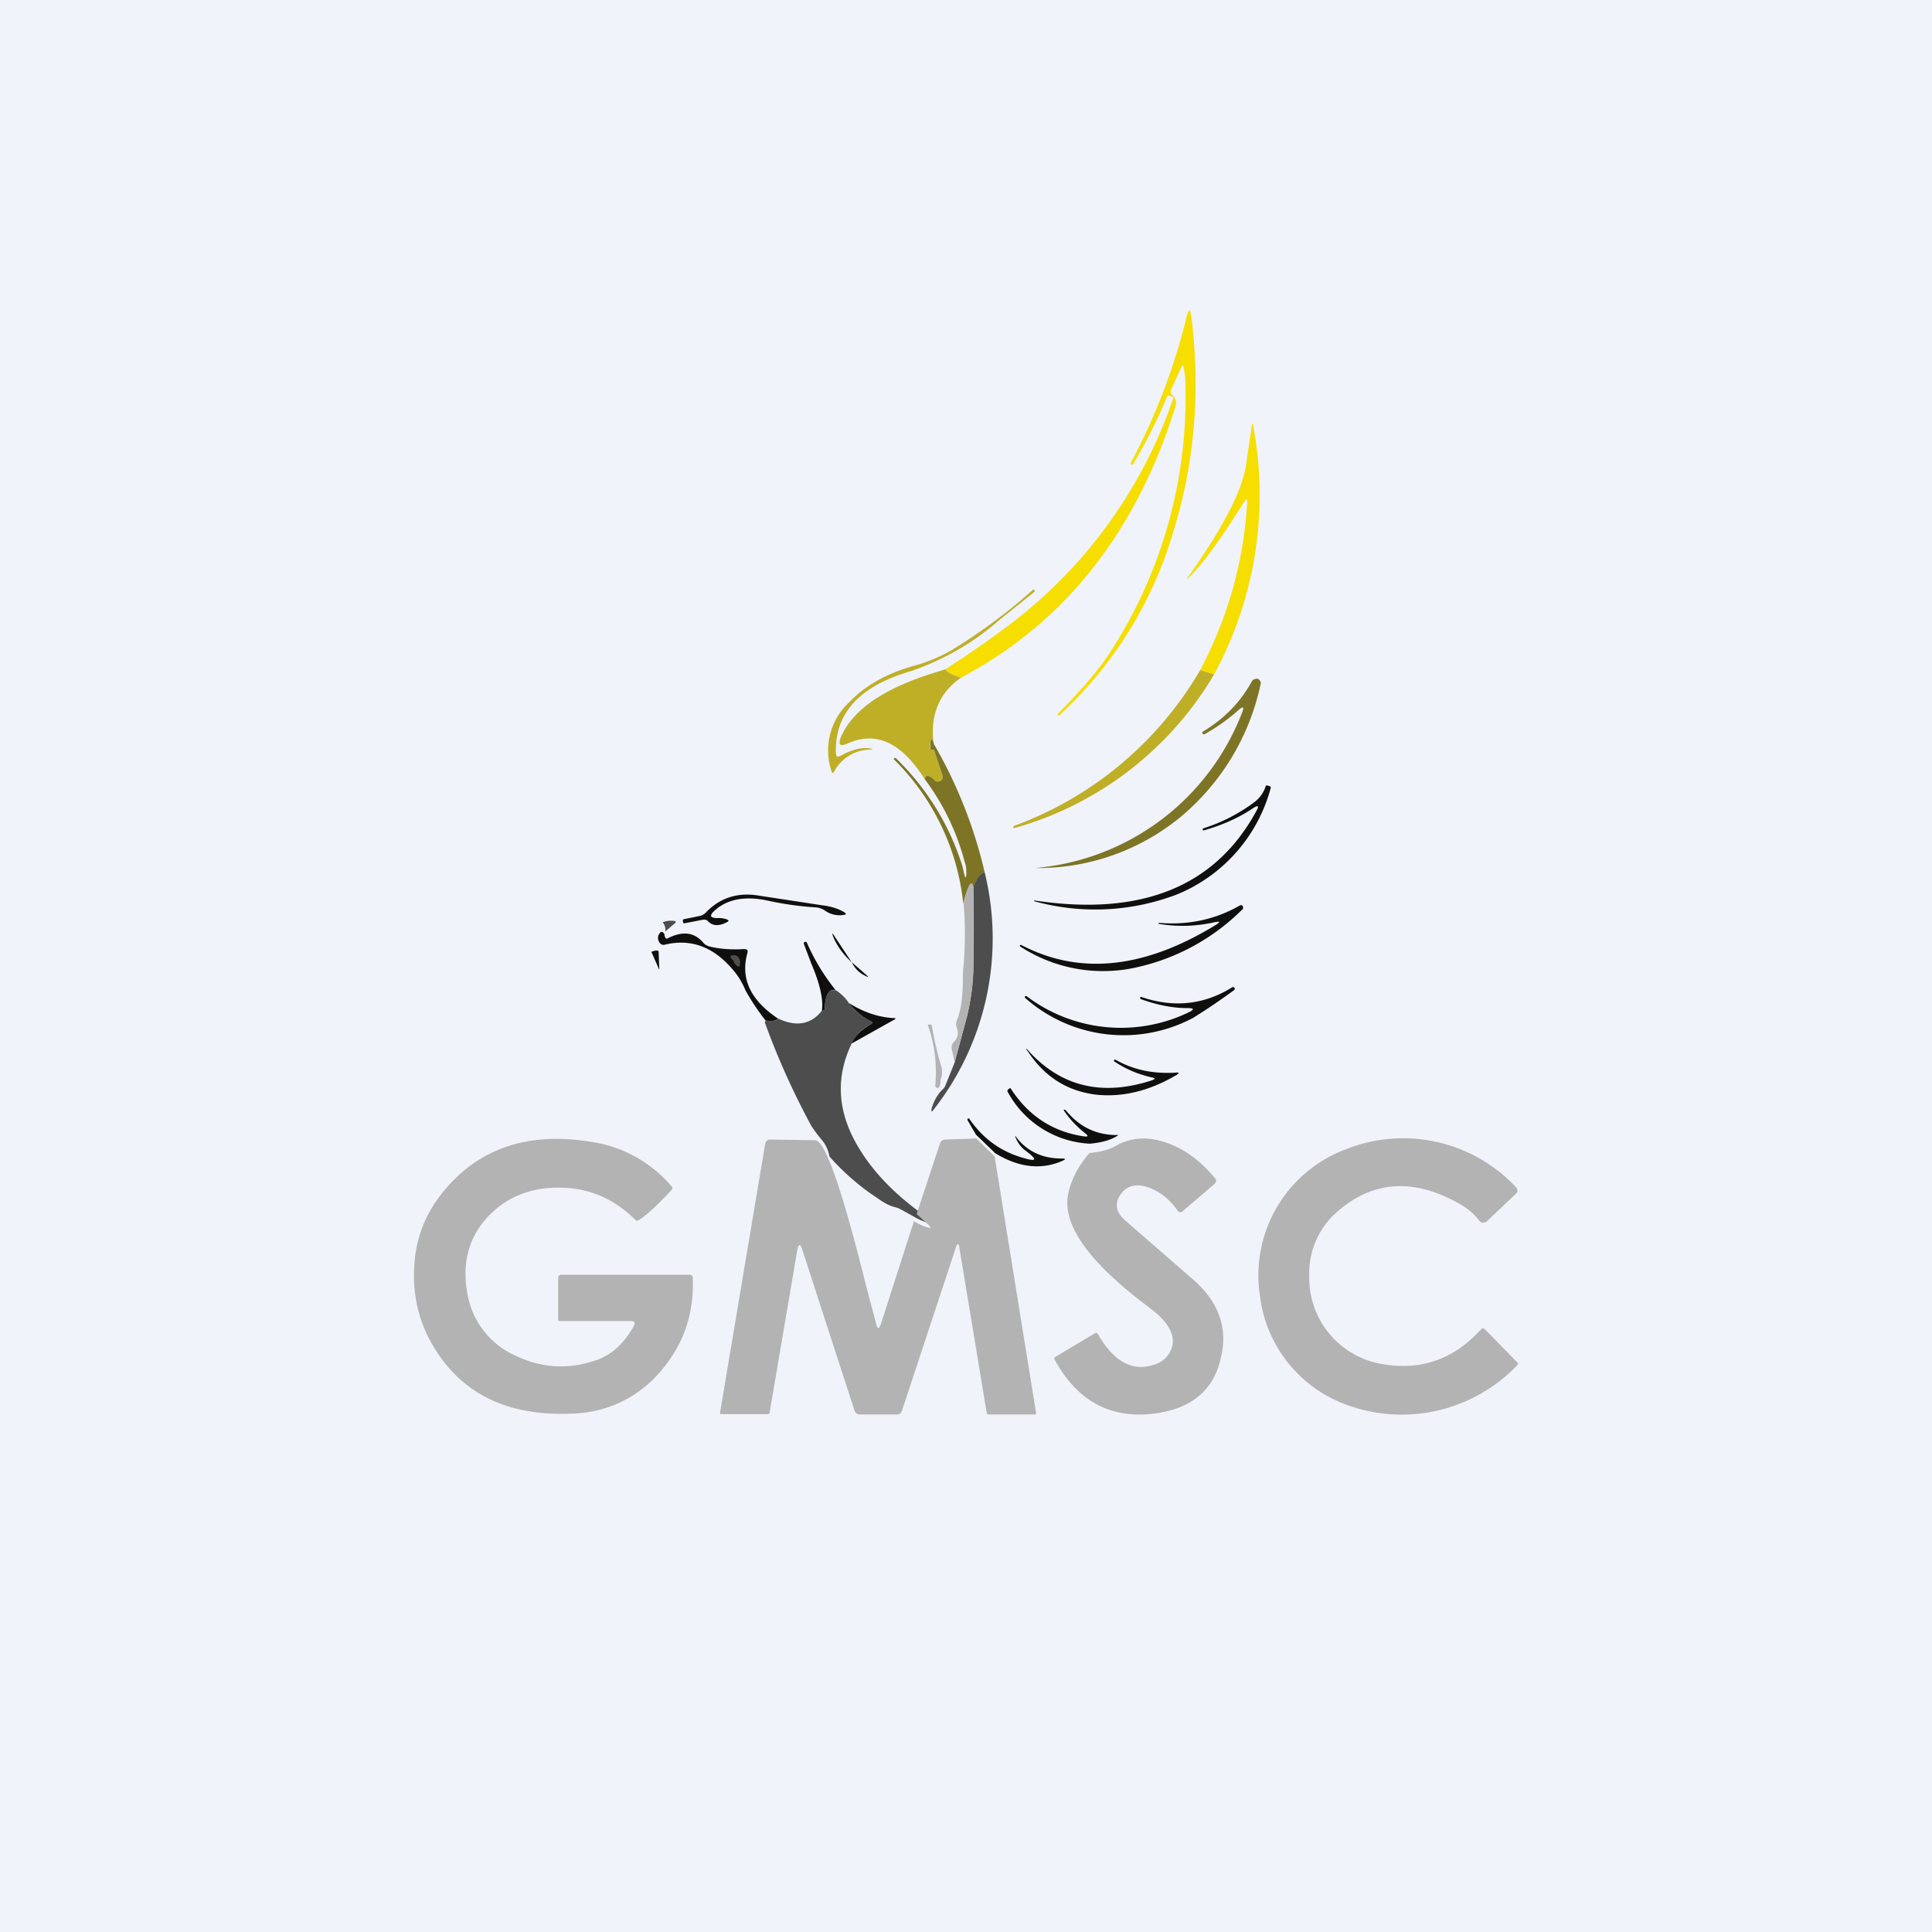 <?xml version='1.0' encoding='utf-8'?>
<!-- by TradeStack -->
<svg width="56" height="56" viewBox="0 0 56 56" xmlns="http://www.w3.org/2000/svg"><path fill="#F0F3FA" d="M0 0h56v56H0z" /><path d="M27.86 19.64c-.25-.08-.4-.16-.46-.24.56-.36 1.1-.73 1.6-1.1a13.82 13.82 0 0 0 5-6.73c.02-.04 0-.06-.03-.08l-.07-.02c-.03-.02-.05 0-.07.02-.29.7-.62 1.35-.99 1.97 0 .01-.02.02-.04 0-.03 0-.03-.03-.02-.05a18.03 18.03 0 0 0 1.62-4.25c.06-.22.1-.21.13.01.27 2.17.1 4.26-.53 6.27a11.7 11.7 0 0 1-3.3 5.3h-.03c-.02-.02-.02-.04 0-.06.64-.64 1.14-1.22 1.5-1.76a13.59 13.59 0 0 0 2.19-7.8c0-.16-.02-.31-.05-.47-.02-.08-.04-.08-.07 0l-.29.63c-.03.07-.02.13.04.18.1.09.12.2.08.33-1.14 3.64-3.21 6.26-6.21 7.85ZM35.2 19.55l-.41-.13c.8-1.52 1.26-3.14 1.36-4.86 0-.11-.02-.12-.08-.02l-.03.04c-.6.96-1.1 1.66-1.49 2.07-.17.18-.19.17-.04-.03.95-1.35 1.48-2.38 1.6-3.1l.17-1.15c.01-.12.03-.12.05 0a10.9 10.9 0 0 1-1.14 7.18Z" fill="#F6DE00" /><path d="M24.23 21.83c0 .1.04.12.13.08.32-.18.6-.25.82-.22.15.02.15.03 0 .04a1.2 1.2 0 0 0-1 .63c-.03.06-.06.06-.08-.01a1.9 1.9 0 0 1 .52-2c.47-.49 1.1-.84 1.9-1.06.4-.11.8-.28 1.17-.51a16.54 16.54 0 0 0 2.27-1.7l.03.04v.03l-1.01.81a7.57 7.57 0 0 1-2.6 1.5c-1.47.43-2.19 1.22-2.15 2.37Z" fill="#BFAF27" /><path d="M27.4 19.4c.05.08.2.16.46.24-.64.44-.9 1.08-.8 1.91-.07-.2-.1-.15-.1.15.01.03.03.04.06.03.03 0 .05 0 .06.03l.24.72c.02.07 0 .11-.05.15-.07.04-.14.03-.2-.02-.14-.15-.24-.16-.27-.03-.67-1.06-1.41-1.4-2.23-1.03-.22.1-.29.04-.19-.2.35-.79 1.25-1.4 2.7-1.85l.32-.1ZM34.79 19.42l.4.13A9.79 9.79 0 0 1 29.41 24c-.02.01-.03 0-.04-.02 0-.02 0-.03.02-.04a10.38 10.38 0 0 0 5.4-4.52Z" fill="#BFAF27" /><path d="M35.9 20.58c-.3.27-.63.5-.98.7-.03.01-.05 0-.07-.02-.01-.02 0-.04.01-.05.62-.37 1.1-.86 1.43-1.47a.13.13 0 0 1 .1-.06c.05-.02.1 0 .13.05.02.03.03.06.02.1a6.86 6.86 0 0 1-2.32 3.85A6.5 6.5 0 0 1 30 25.16a7.07 7.07 0 0 0 6-4.5c.07-.17.04-.2-.1-.08ZM27.06 21.55a13.43 13.43 0 0 1 1.48 3.73c-.12.03-.22.17-.32.45-.06-.25-.15-.1-.3.46A6.86 6.86 0 0 0 25.9 22l.03-.03h.03a7.43 7.43 0 0 1 1.94 3.15l.05.23c.03.11.05.1.06 0 0-.12 0-.25-.05-.37a6.9 6.9 0 0 0-1.16-2.4c.03-.13.13-.12.28.03.05.05.11.06.19.02.05-.04.07-.08.05-.15l-.24-.72c-.01-.03-.03-.04-.06-.03-.03.01-.05 0-.05-.03-.01-.3.02-.35.1-.15Z" fill="#7D7525" /><path d="M36.33 23.42c-.43.29-.91.5-1.44.65-.01 0-.02 0-.03-.02 0-.02 0-.03.02-.04a4.97 4.97 0 0 0 1.48-.76.94.94 0 0 0 .32-.44c0-.04.04-.05.07-.04l.05.02c.03 0 .04.03.03.06a4.63 4.63 0 0 1-2.7 3.07 6.63 6.63 0 0 1-4.16.2l.01-.02c3.1.47 5.25-.4 6.44-2.6.08-.14.05-.17-.09-.08Z" fill="#0F0F0D" /><path d="M28.54 25.28a8.04 8.04 0 0 1-1.46 6.86c-.08.11-.1.1-.07-.03.06-.2.16-.38.3-.52a.31.31 0 0 0 .09-.12l.27-.67.37-1.38c.1-.45.17-.92.17-1.41.02-.76.02-1.52 0-2.28.1-.28.21-.42.33-.45Z" fill="#4D4D4D" /><path d="M28.22 25.73V28c-.01.49-.07.96-.18 1.4l-.37 1.39-.08-.37c-.02-.09 0-.17.07-.23.1-.11.13-.24.08-.38a.31.31 0 0 1 0-.25c.1-.23.16-.6.17-1.09 0-.2 0-.36.02-.47.05-.64.05-1.25 0-1.82.14-.55.23-.71.29-.46Z" fill="#B3B3B3" /><path d="M23.92 26.4a.54.54 0 0 0-.29-.1 9.24 9.24 0 0 1-1.4-.2c-.63-.13-1.13-.04-1.49.27-.2.17-.17.25.1.24.07 0 .14.01.2.03.1.03.1.06.01.1-.22.11-.4.1-.53-.04a.16.16 0 0 0-.15-.04l-.52.1h-.04l-.01-.04c-.02-.05 0-.08.04-.08l.44-.09a.34.34 0 0 0 .18-.1c.4-.42.9-.58 1.47-.5l1.9.29c.26.03.47.1.64.2.07.05.06.07-.02.08a.73.73 0 0 1-.53-.12ZM35.21 26.73c-.53.12-1.07.14-1.61.05-.02 0-.02-.01-.02-.03h.02c.85.07 1.63-.1 2.33-.5.05-.03.09-.01.1.04v.05a6.25 6.25 0 0 1-3.09 1.7 4.4 4.4 0 0 1-3.36-.6c-.02-.01-.02-.03-.01-.05h.03c1.68.88 3.55.7 5.64-.58.14-.09.13-.11-.03-.08Z" fill="#0F0F0D" /><path d="M19.28 27c.02-.08 0-.17-.07-.27.1-.04.21-.05.3-.04.09 0 .1.04.03.09l-.26.22Z" fill="#4D4D4D" /><path d="M19.26 27.08c0 .03 0 .06.02.08.01.05.05.06.09.03.42-.21.76-.17 1.02.14.04.05.1.08.16.1.31.08.65.1 1.01.08.1 0 .13.03.1.13-.2.73.1 1.36.9 1.89-.08.06-.2.08-.37.05a6.82 6.82 0 0 1-.58-.87c-.1-.24-.22-.43-.34-.57-.57-.69-1.23-.94-1.99-.76-.07.02-.13 0-.17-.07a.22.22 0 0 1 .02-.27c.04-.05.08-.04.13.04ZM24.7 27.9a2.12 2.12 0 0 1-.53-.7c-.07-.17-.05-.18.04-.03l.49.74ZM24.23 28.7c-.2-.05-.31.13-.32.53 0 .03-.01.05-.04.06l-.05.01c.05-.3-.04-.75-.3-1.36l-.22-.58c0-.03 0-.05.03-.06.03 0 .05 0 .06.03.22.5.5.96.84 1.38ZM19.09 27.57l.02.52c0 .02 0 .02-.01 0l-.22-.5c.1-.04.16-.05.21-.02Z" fill="#0F0F0D" /><path d="M21.25 27.83a.16.16 0 0 1-.05-.04c-.04-.06-.03-.1.04-.1.06-.01.1 0 .15.04.05.06.07.13.06.2 0 .1-.05.11-.11.05a.3.3 0 0 1-.09-.15Z" fill="#4D4D4D" /><path d="m24.7 27.9.39.34c.1.09.1.1-.02.04a.8.8 0 0 1-.37-.37ZM34.44 29.35c.19-.09.18-.13-.03-.13-.45 0-.9-.1-1.34-.26-.02-.01-.03-.02-.02-.04 0-.02.02-.03.04-.02.94.32 1.82.22 2.62-.28.03-.02.05-.01.07.01.02.03.01.05-.01.07a19.37 19.37 0 0 1-1.18.8 4.3 4.3 0 0 1-4.87-.57c-.02-.02-.02-.04 0-.06h.03a4.53 4.53 0 0 0 4.69.48Z" fill="#0F0F0D" /><path d="M24.23 28.7c.17.12.3.25.37.37.15.21.37.39.64.53.06.03.06.06 0 .09-.28.15-.46.34-.56.57-.45.95-.41 1.9.13 2.87.39.7.97 1.34 1.75 1.93l.33.29c.11.09.1.12-.04.08a2.06 2.06 0 0 1-.37-.17l-.36-.2a.68.68 0 0 0-.18-.07c-.13-.03-.3-.11-.49-.25a6.93 6.93 0 0 1-1.41-1.22.98.98 0 0 0-.22-.48 4.18 4.18 0 0 1-.3-.4 22.11 22.11 0 0 1-1.35-3l.02-.06c.17.03.3.01.38-.05.52.24.94.16 1.25-.23l.05-.01c.03-.01.04-.03.04-.06 0-.4.11-.58.32-.52Z" fill="#4D4D4D" /><path d="M24.6 29.07c.43.27.87.42 1.32.44.05 0 .05.01.01.04l-1.25.7c.1-.22.28-.4.56-.56.06-.03.06-.06 0-.09a1.86 1.86 0 0 1-.64-.53Z" fill="#0F0F0D" /><path d="M27.25 31.4c0 .04 0 .09-.04.12-.02.02-.04.02-.05.01-.04-.01-.05-.03-.05-.07a4.1 4.1 0 0 0-.22-1.76h.04c.05-.02.07 0 .08.04.07.41.17.82.28 1.2.03.12.02.24-.03.36v.1Z" fill="#B3B3B3" /><path d="M33.39 31.23c-.4-.09-.76-.24-1.1-.47v-.03c.01-.02.03-.02.05-.01.53.3 1.11.41 1.74.37.1-.01.11.01.02.07-.78.46-1.56.65-2.32.57-.83-.1-1.48-.5-1.97-1.23-.1-.13-.08-.14.02-.02.95 1.03 2.14 1.3 3.57.83.09-.04.09-.06-.01-.08ZM32.42 32.9c-.2.14-.48.22-.83.25a2.86 2.86 0 0 1-2.38-1.5c-.02-.03-.01-.05.01-.07l.05-.04h.02c.51.8 1.23 1.27 2.14 1.4.11.01.12-.01.04-.08a2.93 2.93 0 0 1-.64-.68c.02-.02.04-.02.06 0 .4.49.9.73 1.53.72ZM28.82 33.4l-.53-.51-.25-.43.01-.04h.04c.39.57.9.95 1.56 1.14.4.12.43.06.1-.19a.86.86 0 0 1-.3-.37c-.04-.09-.03-.1.02-.02.32.4.75.6 1.3.6.13 0 .13.02.02.07-.62.27-1.28.19-1.97-.24Z" fill="#0F0F0D" /><path d="M25.51 38.42c-.03.1-.07.1-.1 0l-.28-1.05c-.4-1.6-1.1-4.3-1.5-4.32l-1.3-.02c-.08 0-.13.04-.15.12l-1.31 7.8c0 .03 0 .04.04.04h1.33c.04 0 .07-.01.07-.06l.8-4.7c.04-.18.08-.19.14-.02l1.52 4.68c.03.07.08.11.15.11H26c.07 0 .12-.04.14-.1l1.56-4.72c.05-.16.09-.16.11 0l.79 4.77c0 .03.02.05.06.05h1.33c.03 0 .04-.02.04-.05l-1.2-7.43-.53-.52-.9.03c-.08 0-.14.05-.16.13l-.67 2.03.33.3c.1.1.1.12-.04.08a2.04 2.04 0 0 1-.37-.17l-.97 3.02Zm-9.28-.13h2.05c.11 0 .14.05.09.15-.28.49-.61.8-1.02.96-.8.3-1.6.27-2.35-.08a2.4 2.4 0 0 1-1.44-1.76c-.18-.9 0-1.66.57-2.28.57-.61 1.32-.9 2.26-.85.77.04 1.45.35 2.05.95h.04c.16-.07.49-.36.98-.88.04-.04.04-.08 0-.12a3.76 3.76 0 0 0-2.31-1.28c-1.91-.32-3.4.22-4.44 1.62a3.59 3.59 0 0 0-.7 1.97c-.05.75.09 1.43.4 2.06.82 1.6 2.24 2.33 4.25 2.22a3.44 3.44 0 0 0 2.52-1.26c.64-.76.94-1.64.9-2.66 0-.07-.03-.1-.1-.1h-3.7c-.07 0-.1.03-.1.09v1.2c0 .04.01.05.05.05Zm26.8.23.95.97c.03.03.03.05 0 .08a4.63 4.63 0 0 1-5.1 1.09 3.85 3.85 0 0 1-2.36-3.1 3.9 3.9 0 0 1 2.47-4.24 4.48 4.48 0 0 1 4.95 1.09c.06.07.06.14-.01.2l-.8.76c-.1.1-.2.09-.28-.02-.13-.17-.3-.31-.5-.43-1.36-.79-2.57-.71-3.62.23a2.35 2.35 0 0 0-.78 1.82 2.53 2.53 0 0 0 2.19 2.58c1.1.17 2.02-.17 2.8-1.03.03-.02.05-.03.08 0ZM32.4 33.18c-.2.13-.47.21-.82.24-.32.37-.52.75-.61 1.15-.2.86.5 1.9 2.08 3.13l.4.31c.49.4.65.79.48 1.14a.74.74 0 0 1-.43.39c-.65.24-1.2-.05-1.67-.86-.03-.05-.06-.06-.1-.03l-1.14.68c-.03.02-.04.05-.02.08.66 1.21 1.63 1.73 2.91 1.56 1.05-.14 1.69-.67 1.9-1.58.23-.9-.06-1.68-.84-2.34l-1.91-1.66c-.28-.24-.33-.5-.16-.75.16-.25.4-.33.73-.25.35.1.66.32.92.68.05.08.11.09.18.02l.9-.77c.06-.06.07-.12 0-.19-.42-.5-.88-.83-1.37-1-.52-.19-1-.17-1.43.05Z" fill="#B3B3B3" /></svg>